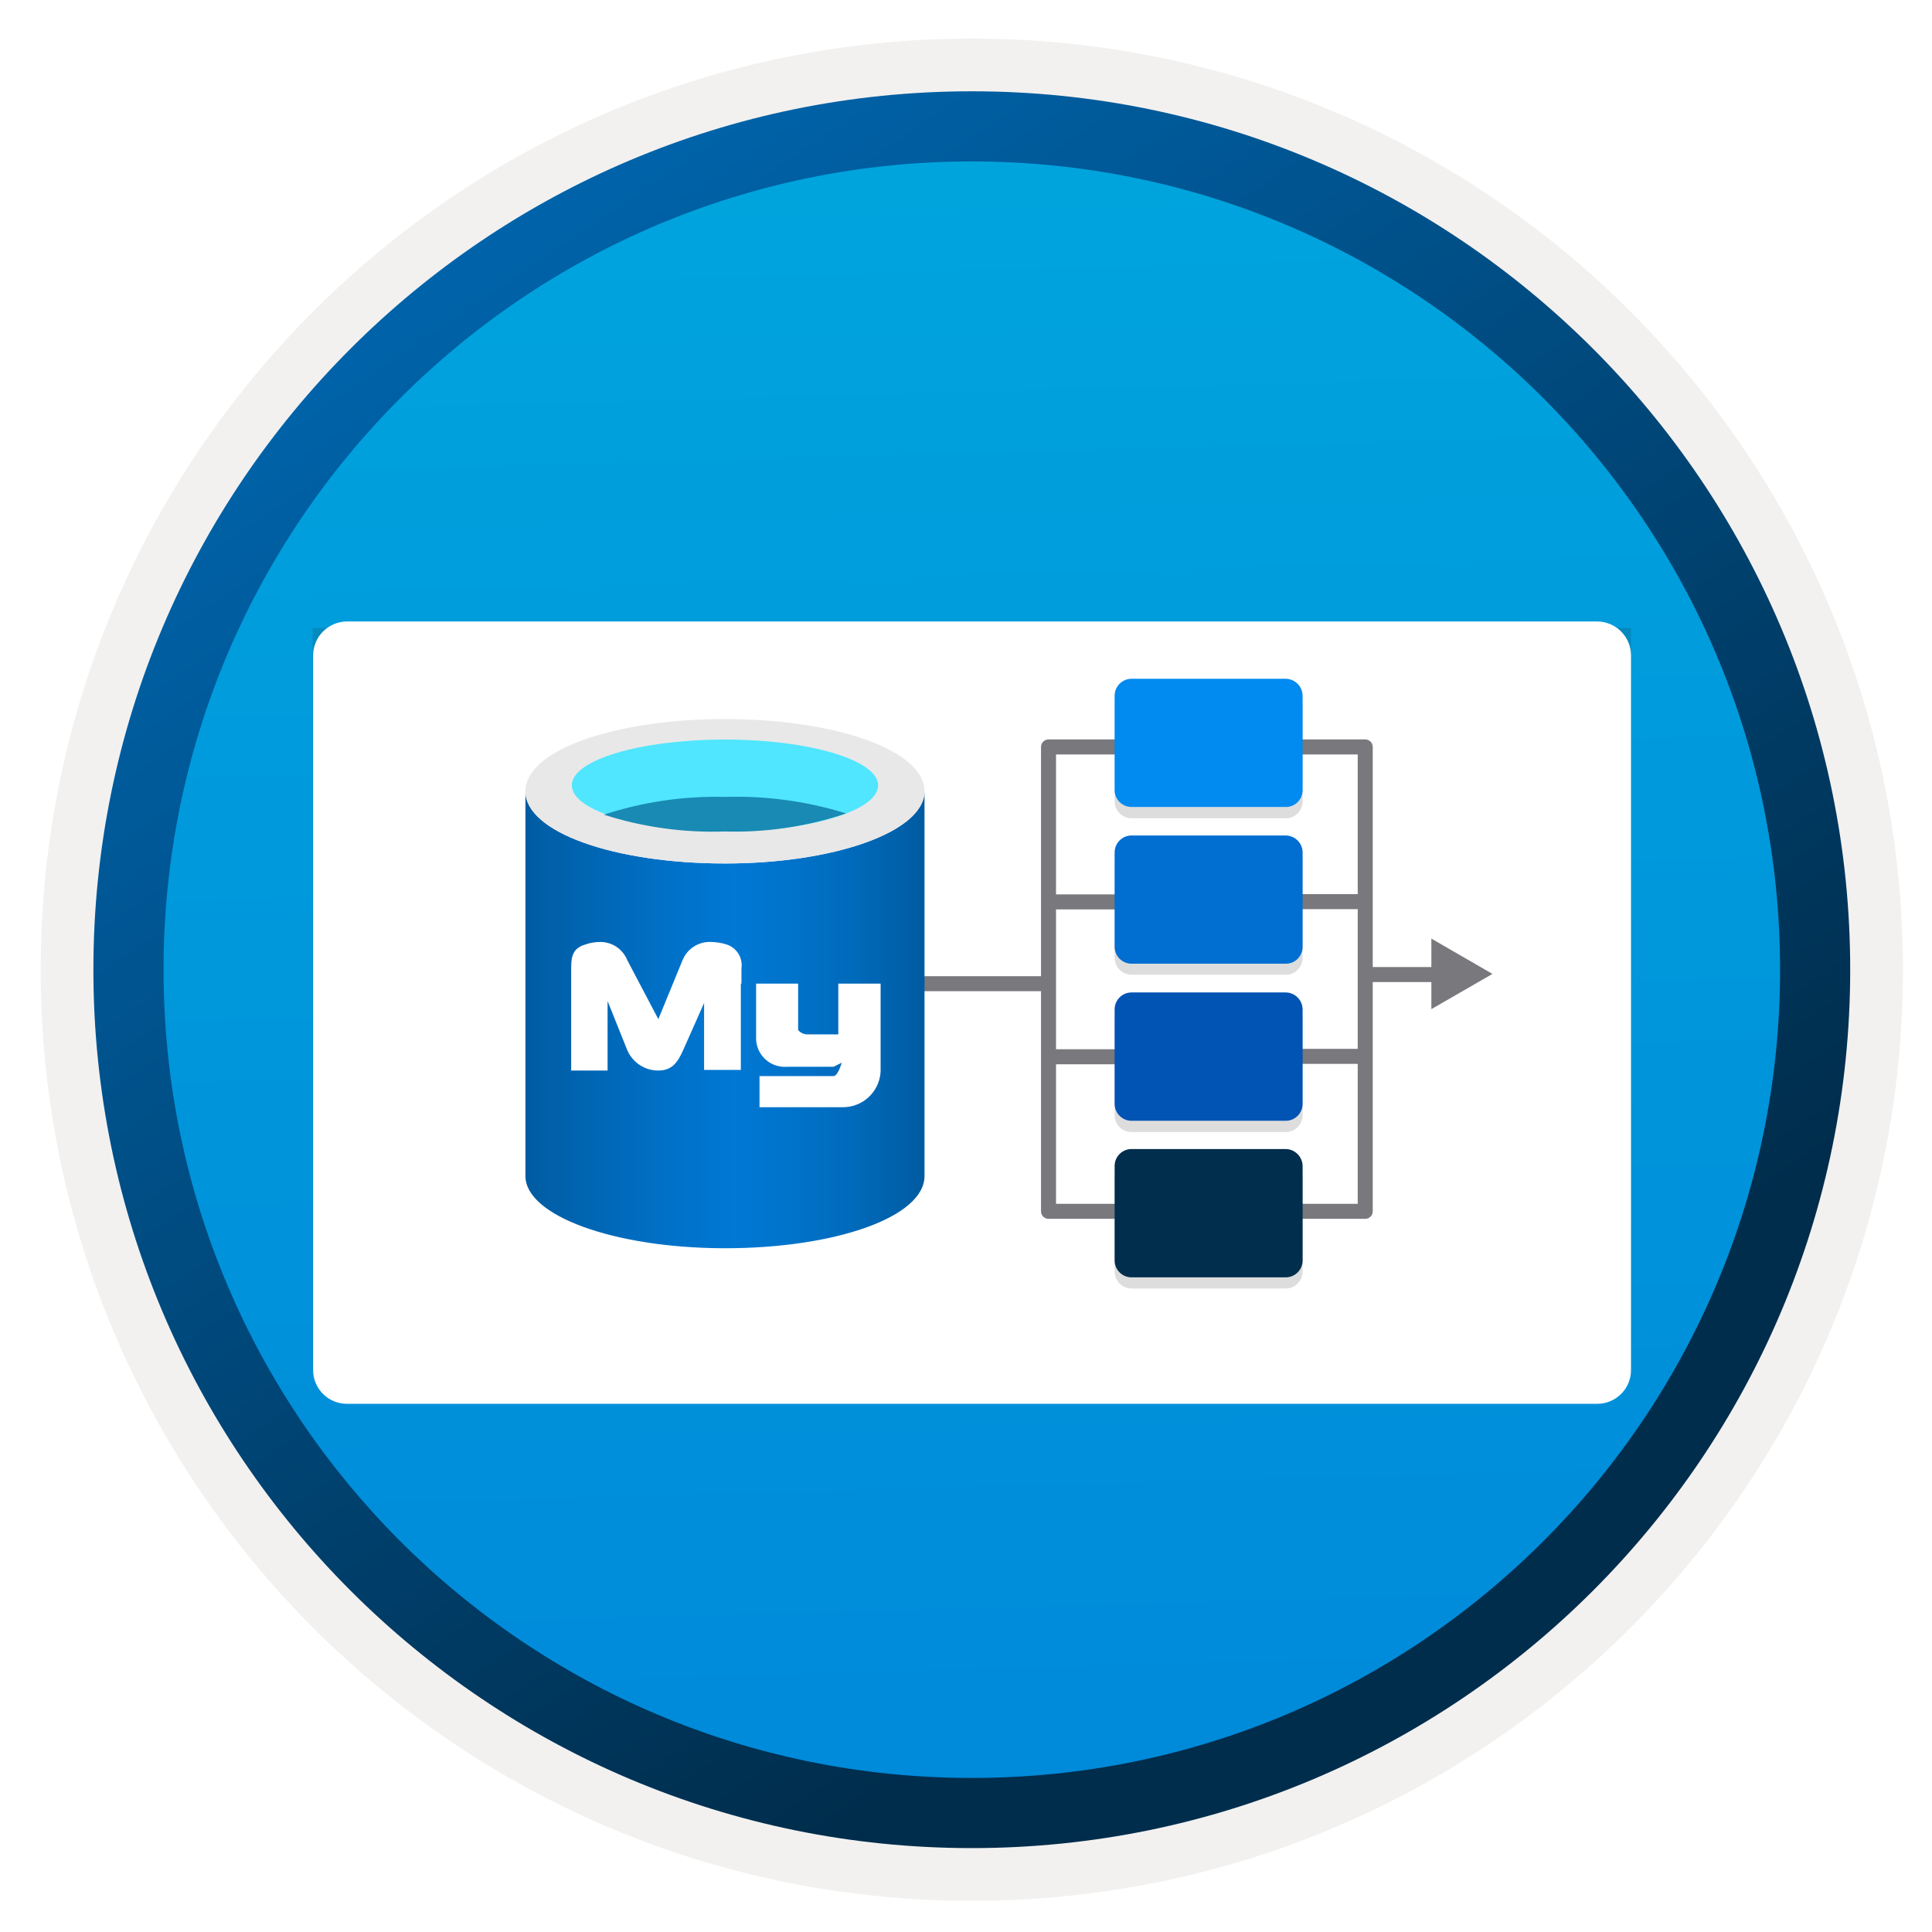 <svg width="103" height="103" viewBox="0 0 103 103" fill="none" xmlns="http://www.w3.org/2000/svg">
<path d="M51.809 98.507C25.959 98.507 5 77.557 5 51.697C5 25.837 25.959 4.887 51.809 4.887C77.659 4.887 98.62 25.847 98.62 51.697C98.62 77.547 77.659 98.507 51.809 98.507Z" fill="url(#paint0_linear_1145_655)"/>
<path fill-rule="evenodd" clip-rule="evenodd" d="M97.71 51.697C97.71 77.047 77.16 97.597 51.81 97.597C26.46 97.597 5.91 77.047 5.91 51.697C5.91 26.347 26.46 5.797 51.81 5.797C77.16 5.797 97.71 26.347 97.71 51.697ZM51.81 2.057C79.23 2.057 101.45 24.277 101.45 51.697C101.45 79.117 79.22 101.337 51.81 101.337C24.39 101.337 2.17 79.107 2.17 51.697C2.17 24.277 24.39 2.057 51.81 2.057Z" fill="#F2F1F0"/>
<path fill-rule="evenodd" clip-rule="evenodd" d="M94.9 51.697C94.9 75.497 75.609 94.787 51.809 94.787C28.009 94.787 8.719 75.497 8.719 51.697C8.719 27.897 28.009 8.607 51.809 8.607C75.609 8.607 94.9 27.897 94.9 51.697ZM51.809 4.867C77.669 4.867 98.639 25.837 98.639 51.697C98.639 77.557 77.669 98.527 51.809 98.527C25.95 98.527 4.979 77.557 4.979 51.697C4.979 25.837 25.939 4.867 51.809 4.867Z" fill="url(#paint1_linear_1145_655)"/>
<path opacity="0.15" d="M85.463 74.331C85.858 74.331 86.238 74.174 86.517 73.894C86.797 73.615 86.954 73.236 86.954 72.841V33.479H16.665V72.841C16.665 73.038 16.703 73.233 16.779 73.414C16.855 73.596 16.966 73.761 17.106 73.9C17.246 74.038 17.412 74.147 17.595 74.222C17.777 74.296 17.973 74.333 18.17 74.331H85.463Z" fill="#1F1D20"/>
<g filter="url(#filter0_d_1145_655)">
<path d="M86.954 33.747V32.945C86.954 32.464 86.763 32.003 86.422 31.663C86.082 31.323 85.621 31.132 85.14 31.132H18.506C18.268 31.132 18.033 31.179 17.813 31.27C17.593 31.361 17.392 31.495 17.224 31.663C17.055 31.831 16.922 32.031 16.831 32.251C16.74 32.471 16.693 32.707 16.693 32.945V71.042C16.693 71.279 16.74 71.514 16.831 71.734C16.923 71.953 17.057 72.152 17.225 72.319C17.394 72.486 17.594 72.619 17.814 72.708C18.034 72.798 18.269 72.843 18.506 72.841H85.154C85.39 72.841 85.625 72.794 85.843 72.704C86.061 72.614 86.26 72.481 86.427 72.314C86.594 72.147 86.726 71.949 86.817 71.73C86.907 71.512 86.954 71.278 86.954 71.042V33.747V33.747Z" fill="white"/>
</g>
<path fill-rule="evenodd" clip-rule="evenodd" d="M55.899 55.938H63.179V56.739H55.899V55.938Z" fill="#78787D"/>
<path fill-rule="evenodd" clip-rule="evenodd" d="M55.899 47.683H63.179V48.483H55.899V47.683Z" fill="#78787D"/>
<path fill-rule="evenodd" clip-rule="evenodd" d="M55.499 39.821C55.499 39.6 55.678 39.421 55.899 39.421H63.179V40.221H56.299V64.179H63.172V64.979H55.899C55.678 64.979 55.499 64.8 55.499 64.579V39.821Z" fill="#78787D"/>
<path fill-rule="evenodd" clip-rule="evenodd" d="M37.778 52.044L55.921 52.044L55.921 52.843L37.778 52.843L37.778 52.044Z" fill="#78787D"/>
<path fill-rule="evenodd" clip-rule="evenodd" d="M72.784 48.469H65.504V47.669H72.784V48.469Z" fill="#78787D"/>
<path fill-rule="evenodd" clip-rule="evenodd" d="M72.784 56.717H65.504V55.917H72.784V56.717Z" fill="#78787D"/>
<path fill-rule="evenodd" clip-rule="evenodd" d="M65.504 39.421H72.784C73.005 39.421 73.184 39.6 73.184 39.821V64.579C73.184 64.8 73.005 64.979 72.784 64.979H65.504V64.179H72.384V40.221H65.504V39.421Z" fill="#78787D"/>
<path fill-rule="evenodd" clip-rule="evenodd" d="M77.925 52.356H72.763V51.556H77.925V52.356Z" fill="#78787D"/>
<path opacity="0.15" d="M68.534 36.789H60.328C59.827 36.789 59.424 37.192 59.424 37.694V42.719C59.424 43.221 59.827 43.623 60.328 43.623H68.541C69.043 43.63 69.446 43.228 69.446 42.719V37.701C69.446 37.185 69.036 36.789 68.534 36.789Z" fill="#1F1D20"/>
<path opacity="0.15" d="M68.534 53.511H60.328C59.827 53.511 59.424 53.914 59.424 54.416V59.448C59.424 59.95 59.827 60.353 60.328 60.353H68.541C69.043 60.353 69.446 59.95 69.446 59.448V54.43C69.446 53.914 69.036 53.511 68.534 53.511Z" fill="#1F1D20"/>
<path opacity="0.15" d="M68.534 45.129H60.328C59.827 45.129 59.424 45.532 59.424 46.034V51.059C59.424 51.561 59.827 51.964 60.328 51.964H68.541C69.043 51.971 69.446 51.568 69.446 51.059V46.034C69.446 45.539 69.036 45.129 68.534 45.129Z" fill="#1F1D20"/>
<path opacity="0.15" d="M68.534 61.851H60.328C59.827 61.851 59.424 62.254 59.424 62.756V67.788C59.424 68.29 59.827 68.693 60.328 68.693H68.541C69.043 68.693 69.446 68.29 69.446 67.788V62.763C69.446 62.268 69.036 61.851 68.534 61.851Z" fill="#1F1D20"/>
<path d="M68.534 36.188H60.328C59.827 36.188 59.424 36.591 59.424 37.092V42.118C59.424 42.62 59.827 43.022 60.328 43.022H68.541C69.043 43.029 69.446 42.627 69.446 42.118V37.099C69.446 36.591 69.036 36.188 68.534 36.188Z" fill="#018AF0"/>
<path d="M68.534 52.91H60.328C59.827 52.91 59.424 53.313 59.424 53.815V58.847C59.424 59.349 59.827 59.752 60.328 59.752H68.541C69.043 59.752 69.446 59.349 69.446 58.847V53.829C69.446 53.313 69.036 52.91 68.534 52.91Z" fill="#0153B4"/>
<path d="M68.534 44.542H60.328C59.827 44.542 59.424 44.945 59.424 45.447V50.472C59.424 50.974 59.827 51.377 60.328 51.377H68.541C69.043 51.384 69.446 50.981 69.446 50.472V45.447C69.446 44.945 69.036 44.542 68.534 44.542Z" fill="#016ED2"/>
<path d="M68.534 61.258H60.328C59.827 61.258 59.424 61.66 59.424 62.162V67.195C59.424 67.696 59.827 68.099 60.328 68.099H68.541C69.043 68.099 69.446 67.696 69.446 67.195V62.169C69.446 61.675 69.036 61.258 68.534 61.258Z" fill="#012E4D"/>
<path d="M76.31 50.04L79.567 51.922L76.31 53.799V50.04Z" fill="#78787D"/>
<path d="M38.65 46.034C32.775 46.034 28.012 44.374 28.012 42.184V62.697C28.012 64.804 32.692 66.514 38.5 66.547H38.65C44.525 66.547 49.288 64.887 49.288 62.697V42.184C49.288 44.325 44.525 46.034 38.65 46.034Z" fill="url(#paint2_linear_1145_655)"/>
<path d="M49.288 42.184C49.288 44.325 44.525 46.034 38.65 46.034C32.775 46.034 28.012 44.374 28.012 42.184C28.012 39.993 32.775 38.334 38.65 38.334C44.525 38.334 49.288 39.993 49.288 42.184Z" fill="#E8E8E8"/>
<path d="M46.815 41.868C46.815 43.229 43.148 44.324 38.65 44.324C34.152 44.324 30.485 43.229 30.485 41.868C30.485 40.507 34.152 39.428 38.65 39.428C43.148 39.428 46.815 40.524 46.815 41.868Z" fill="#50E6FF"/>
<path d="M38.65 42.486C36.46 42.43 34.276 42.75 32.194 43.432C34.278 44.101 36.463 44.404 38.65 44.328C40.842 44.392 43.028 44.066 45.106 43.365C43.018 42.715 40.836 42.417 38.65 42.486V42.486Z" fill="#198AB3"/>
<path d="M44.691 52.44V55.146H43.031C42.939 55.143 42.849 55.121 42.766 55.081C42.683 55.041 42.609 54.984 42.55 54.913V52.44H40.31V55.395C40.316 55.602 40.364 55.807 40.452 55.996C40.54 56.184 40.665 56.353 40.821 56.491C40.976 56.63 41.158 56.735 41.356 56.8C41.553 56.865 41.762 56.89 41.969 56.872H44.442L44.873 56.656C44.873 56.656 44.691 57.336 44.442 57.37H40.492V59.029H44.907C45.182 59.034 45.455 58.982 45.709 58.877C45.964 58.772 46.194 58.616 46.385 58.418C46.576 58.221 46.725 57.986 46.822 57.728C46.919 57.471 46.962 57.196 46.948 56.921V52.44H44.691Z" fill="white"/>
<path d="M39.529 52.442V51.629C39.569 51.356 39.511 51.078 39.366 50.844C39.22 50.61 38.995 50.435 38.732 50.351C38.464 50.267 38.184 50.222 37.902 50.218C37.582 50.205 37.266 50.289 36.995 50.462C36.725 50.634 36.514 50.885 36.392 51.181L35.098 54.334L33.438 51.181C33.323 50.897 33.125 50.654 32.871 50.482C32.617 50.311 32.317 50.219 32.011 50.218C31.722 50.217 31.435 50.267 31.164 50.368C30.584 50.55 30.451 50.932 30.451 51.579V57.073H32.392V53.372L33.438 55.977C33.576 56.303 33.807 56.581 34.102 56.776C34.397 56.971 34.744 57.074 35.098 57.073C35.828 57.073 36.127 56.641 36.425 55.977L37.537 53.471V57.04H39.496V52.442H39.529Z" fill="white"/>
<defs>
<filter id="filter0_d_1145_655" x="12.693" y="29.132" width="78.261" height="49.709" filterUnits="userSpaceOnUse" color-interpolation-filters="sRGB">
<feFlood flood-opacity="0" result="BackgroundImageFix"/>
<feColorMatrix in="SourceAlpha" type="matrix" values="0 0 0 0 0 0 0 0 0 0 0 0 0 0 0 0 0 0 127 0" result="hardAlpha"/>
<feOffset dy="2"/>
<feGaussianBlur stdDeviation="2"/>
<feComposite in2="hardAlpha" operator="out"/>
<feColorMatrix type="matrix" values="0 0 0 0 0 0 0 0 0 0 0 0 0 0 0 0 0 0 0.25 0"/>
<feBlend mode="normal" in2="BackgroundImageFix" result="effect1_dropShadow_1145_655"/>
<feBlend mode="normal" in="SourceGraphic" in2="effect1_dropShadow_1145_655" result="shape"/>
</filter>
<linearGradient id="paint0_linear_1145_655" x1="50.036" y1="-13.092" x2="54.018" y2="132.678" gradientUnits="userSpaceOnUse">
<stop stop-color="#00ABDE"/>
<stop offset="1" stop-color="#007ED8"/>
</linearGradient>
<linearGradient id="paint1_linear_1145_655" x1="3.24" y1="-19.926" x2="98.767" y2="120.956" gradientUnits="userSpaceOnUse">
<stop stop-color="#007ED8"/>
<stop offset="0.707" stop-color="#002D4C"/>
</linearGradient>
<linearGradient id="paint2_linear_1145_655" x1="28.012" y1="54.365" x2="49.288" y2="54.365" gradientUnits="userSpaceOnUse">
<stop stop-color="#005BA1"/>
<stop offset="0.07" stop-color="#0060A9"/>
<stop offset="0.36" stop-color="#0071C8"/>
<stop offset="0.52" stop-color="#0078D4"/>
<stop offset="0.64" stop-color="#0074CD"/>
<stop offset="0.82" stop-color="#006ABB"/>
<stop offset="1" stop-color="#005BA1"/>
</linearGradient>
</defs>
</svg>
